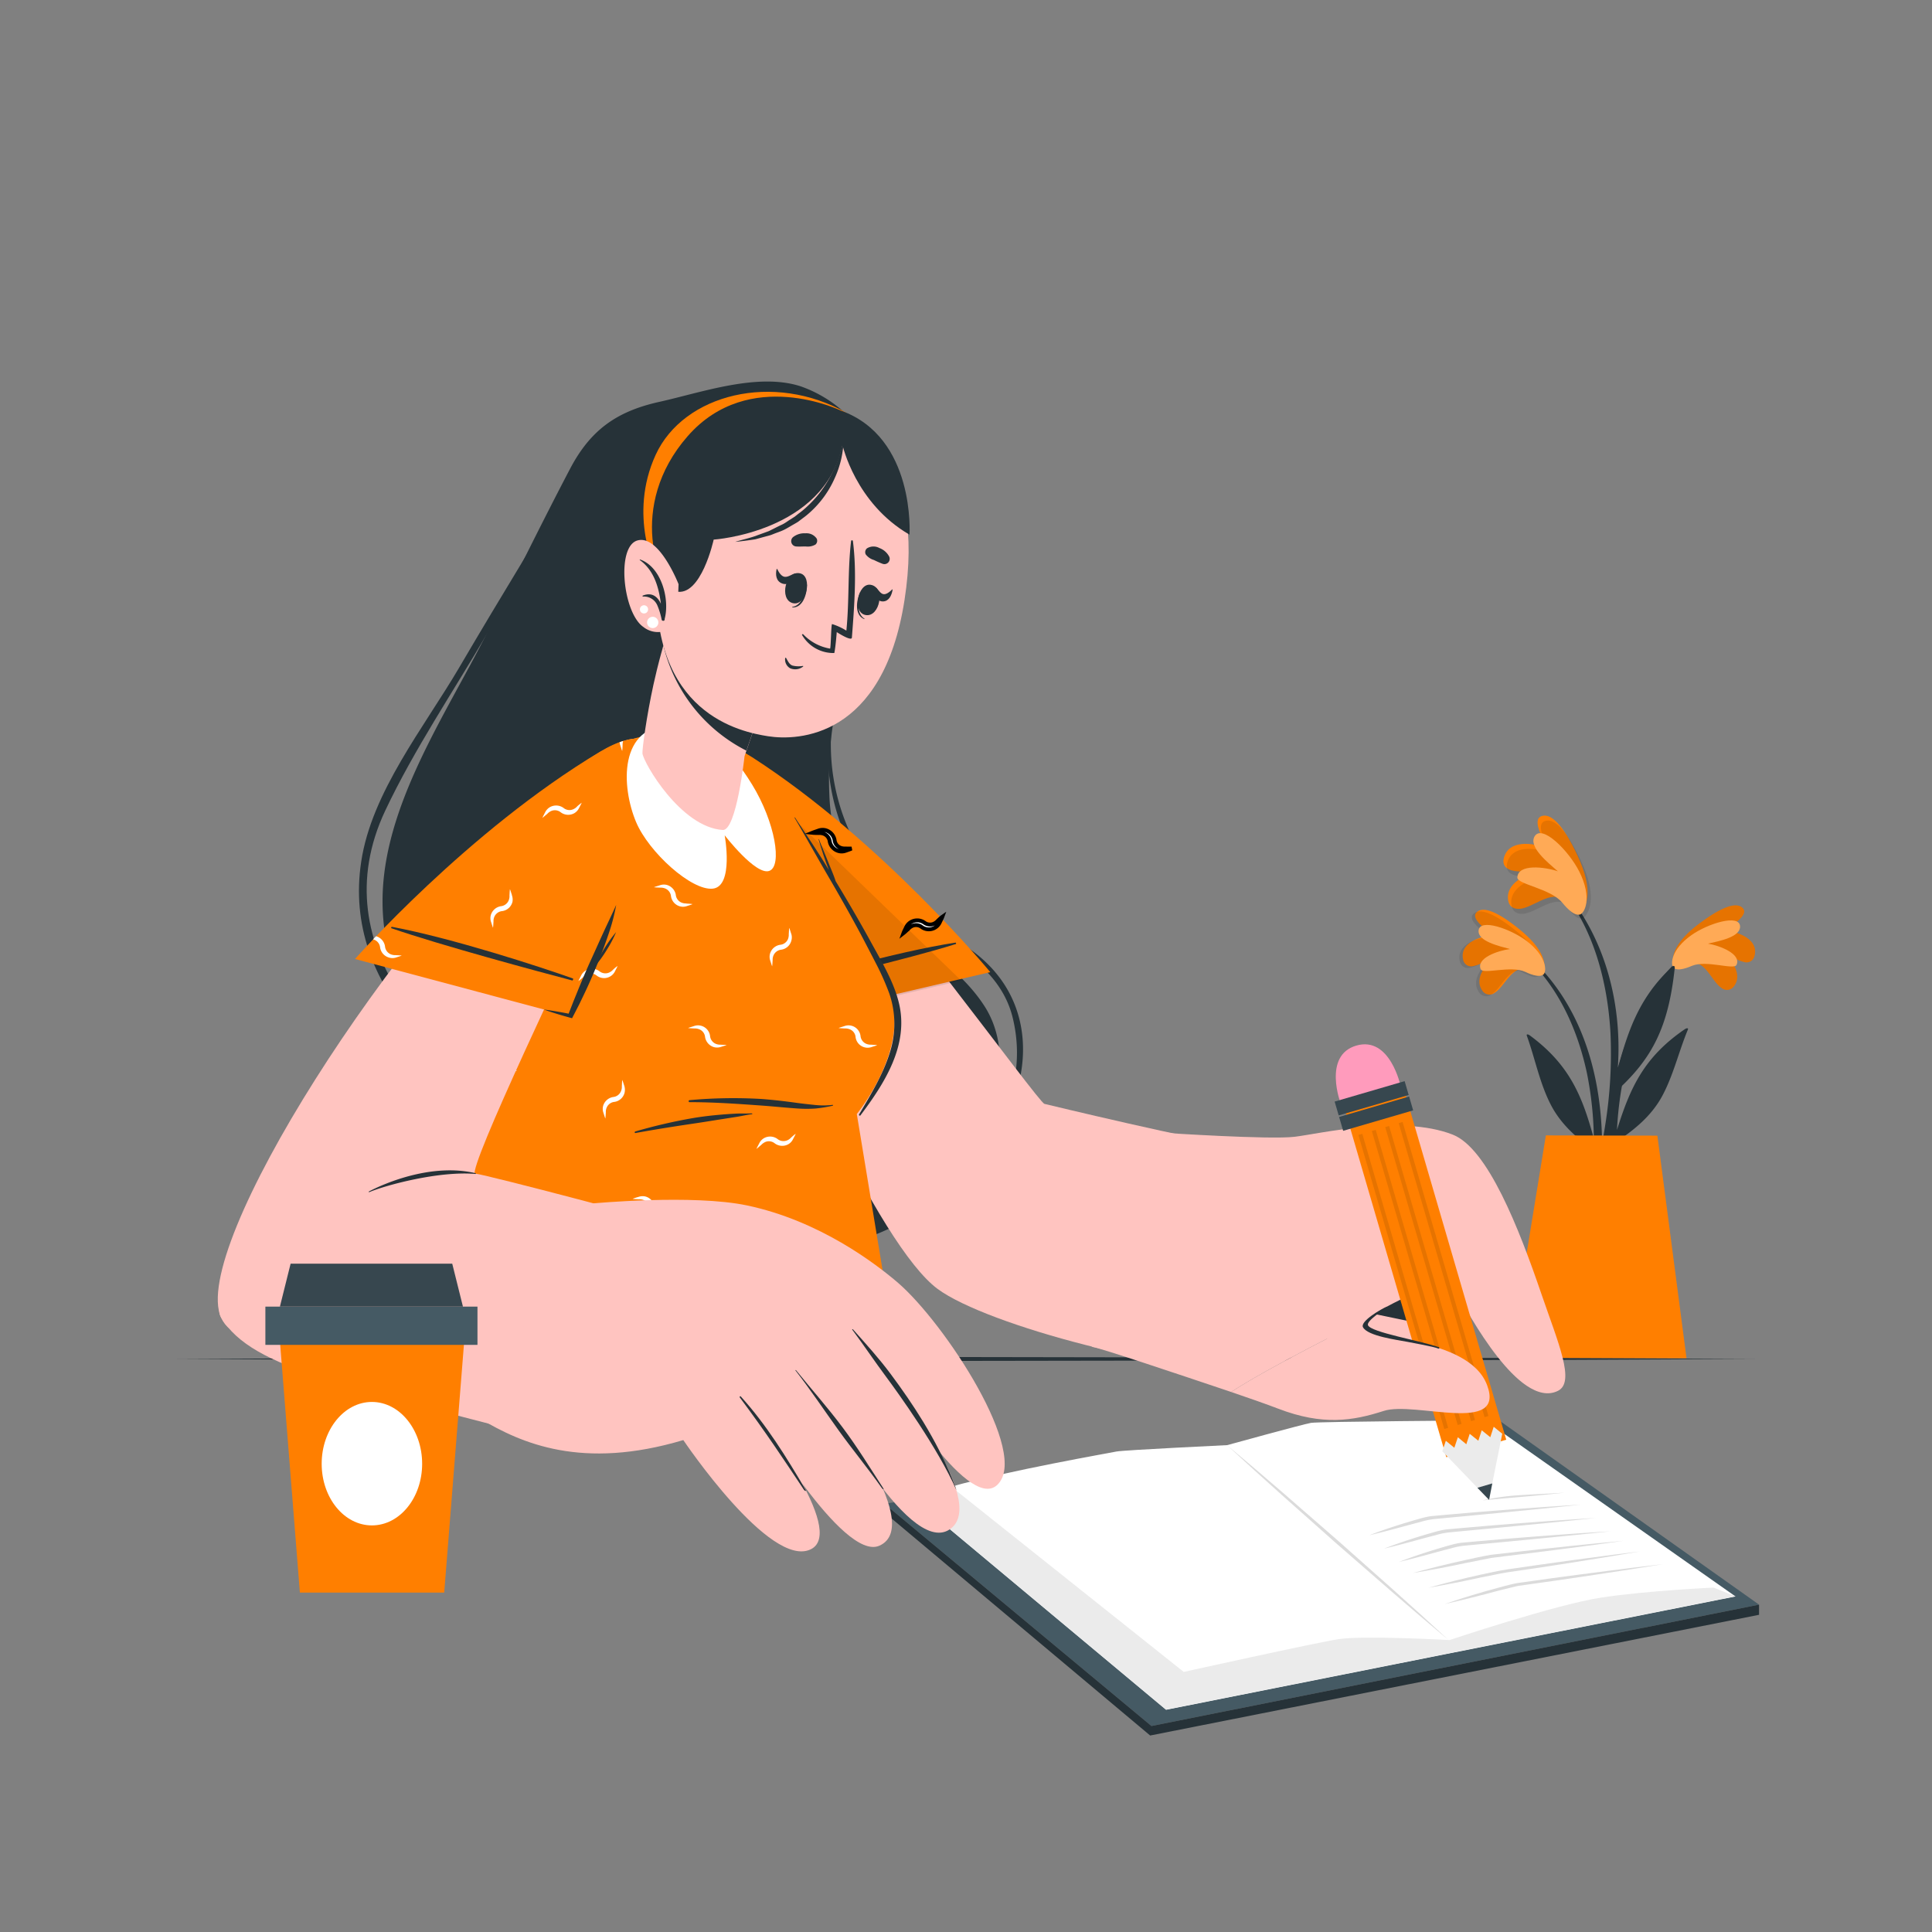 <svg width="500" height="500" xmlns="http://www.w3.org/2000/svg">

 <rect width="100%" height="100%" fill="#808080" stroke="none"/>

 <g>
  <title>Layer 1</title>
  <g id="freepik--Book--inject-56">
   <polygon id="svg_1" fill="#455a64" points="228.85 389.14 388.26 367.81 455.24 415.28 297.99 446.69 228.85 389.14"/>
   <polygon id="svg_2" fill="#263238" points="228.85 389.14 297.99 446.69 455.24 415.28 455.24 417.91 297.66 449.15 228.85 391.4 228.85 389.14"/>
   <path id="svg_3" fill="#fff" d="m238.5,389.64l63.29,52.85l147.36,-29.33l-64.8,-45.56s-43,0.28 -45.08,0.64s-21.69,5.76 -21.69,5.76s-26.77,1.28 -28.62,1.65c-1.26,0.26 -28.24,5 -42.76,9.09l-7.7,4.9z"/>
   <polygon id="svg_4" fill="#dbdbdb" points="317.58 374.03 324.87 380.18 332.1 386.39 346.49 398.92 360.75 411.59 367.83 417.97 374.86 424.42 367.57 418.27 360.34 412.06 345.95 399.53 331.69 386.86 324.61 380.48 317.58 374.03"/>
   <path id="svg_5" fill="#dbdbdb" d="m373.86,415.13q6.81,-2.33 13.76,-4.19c1.16,-0.31 2.31,-0.64 3.48,-0.91c0.59,-0.14 1.17,-0.27 1.8,-0.37l1.78,-0.24l7.12,-1c4.74,-0.66 9.5,-1.24 14.25,-1.87s9.5,-1.18 14.26,-1.74c-4.73,0.77 -9.46,1.53 -14.2,2.24s-9.47,1.45 -14.21,2.11l-7.11,1l-1.78,0.25c-0.55,0.1 -1.14,0.25 -1.71,0.39l-3.48,0.86c-4.63,1.25 -9.27,2.43 -13.96,3.47z"/>
   <path id="svg_6" fill="#dbdbdb" d="m369.67,410.91q6.7,-1.89 13.5,-3.38c2.27,-0.5 4.51,-1 6.85,-1.36l6.88,-1c4.59,-0.67 9.18,-1.27 13.78,-1.9s9.19,-1.21 13.79,-1.77c-4.57,0.78 -9.14,1.55 -13.72,2.27s-9.16,1.47 -13.75,2.14l-6.88,1c-1.14,0.16 -2.24,0.41 -3.38,0.64l-3.41,0.68q-6.79,1.5 -13.66,2.68z"/>
   <path id="svg_7" fill="#dbdbdb" d="m365.59,407.1c4.44,-1.21 8.91,-2.33 13.41,-3.31c2.25,-0.49 4.48,-1 6.78,-1.4l6.87,-0.79c4.57,-0.53 9.16,-1 13.73,-1.49s9.17,-0.92 13.75,-1.35c-4.56,0.65 -9.12,1.28 -13.68,1.86s-9.13,1.19 -13.7,1.73c-2.28,0.29 -4.58,0.54 -6.84,0.85l-6.75,1.34q-6.75,1.46 -13.57,2.56z"/>
   <path id="svg_8" fill="#dbdbdb" d="m362.05,404.23c4.33,-1.68 8.74,-3.08 13.21,-4.34c0.56,-0.16 1.12,-0.3 1.7,-0.42a13.6,13.6 0 0 1 1.76,-0.26l3.46,-0.31l6.92,-0.6c9.22,-0.74 18.45,-1.45 27.69,-2c-9.2,1 -18.42,1.88 -27.63,2.77l-6.91,0.64l-3.45,0.33a19.52,19.52 0 0 0 -3.33,0.69c-4.47,1.14 -8.9,2.46 -13.42,3.5z"/>
   <path id="svg_9" fill="#dbdbdb" d="m358.21,400.78c4.33,-1.68 8.74,-3.08 13.2,-4.34c0.57,-0.16 1.13,-0.3 1.7,-0.42a13.74,13.74 0 0 1 1.77,-0.26l3.46,-0.31l6.92,-0.6c9.22,-0.74 18.45,-1.45 27.69,-2c-9.2,1 -18.42,1.88 -27.63,2.76l-6.91,0.65l-3.45,0.33a19.52,19.52 0 0 0 -3.33,0.69c-4.46,1.14 -8.9,2.45 -13.42,3.5z"/>
   <path id="svg_10" fill="#dbdbdb" d="m354.37,397.32c4.32,-1.67 8.73,-3.07 13.2,-4.33c0.56,-0.16 1.13,-0.3 1.7,-0.42a12.19,12.19 0 0 1 1.77,-0.26l3.46,-0.31l6.91,-0.6c9.23,-0.74 18.46,-1.45 27.7,-2c-9.21,1 -18.42,1.88 -27.63,2.76l-6.91,0.65l-3.45,0.33a18.6,18.6 0 0 0 -3.33,0.69c-4.47,1.17 -8.9,2.45 -13.42,3.49z"/>
   <path id="svg_11" fill="#dbdbdb" d="m391.82,387.06c4.94,-0.37 8.2,-0.44 13.14,-0.76c-9.2,1 -12,1.11 -21.25,2a58.14,58.14 0 0 1 8.11,-1.24z"/>
   <path id="svg_12" fill="#ebebeb" d="m246.2,384.77l60.15,47.92s33.75,-7.48 40.07,-8.48s28.73,0.23 28.73,0.23s27.56,-9.22 39.32,-11s29,-2.57 29,-2.57l5.63,2.25l-70.9,14.11l-76.46,15.22l-63.24,-52.81l7.7,-4.87z"/>
  </g>
  <g id="freepik--Plant--inject-56">
   <path id="svg_13" fill="#263238" d="m397.039,248.853c16.95,16.59 19.8,42.27 16.22,64.75c-0.09,0.51 -0.88,0.37 -0.88,-0.11c0,-5.12 0.16,-10.19 0.14,-15.25l-0.26,-0.68c-4.42,-3.21 -8.49,-6.85 -11,-11.83c-2.83,-5.56 -4,-11.84 -6.11,-17.66c-0.2,-0.56 0.39,-0.39 0.78,-0.1c10.31,7.6 13.6,15.78 16.56,26.72a91.22,91.22 0 0 0 -1.8,-17c-2.23,-10.38 -6.63,-20.66 -14.09,-28.36c-0.29,-0.33 0.11,-0.76 0.44,-0.48z"/>
   <path id="svg_14" fill="#ff7f00" d="m393.859,250.783c-2.92,0.1 -4.75,4.76 -7,6.12a2.19,2.19 0 0 1 -3.22,-0.5c-2.25,-3.15 0.84,-7 3.74,-9.19c-2.07,0.85 -3.8,2.35 -6,2.78a2.1,2.1 0 0 1 -2.72,-1.64c-1,-4.28 4.38,-6.19 8.07,-6.28c-1.79,-1.24 -6.91,-4.62 -4.19,-6.28s8.77,3.16 10.73,4.75c2.89,2.34 6.32,5.84 6.45,9.5c0.11,4.27 -3.62,1.64 -5.86,0.74z"/>
   <path id="svg_15" opacity="0.1" d="m393.005,251.21c-2.92,0.1 -4.75,4.76 -7,6.12a2.19,2.19 0 0 1 -3.22,-0.5c-2.25,-3.15 0.84,-7 3.74,-9.19c-2.07,0.85 -3.8,2.35 -6,2.78a2.1,2.1 0 0 1 -2.72,-1.64c-1,-4.28 4.38,-6.19 8.07,-6.28c-1.79,-1.24 -6.91,-4.62 -4.19,-6.28s8.77,3.16 10.73,4.75c2.89,2.34 6.32,5.84 6.45,9.5c0.11,4.27 -3.62,1.64 -5.86,0.74z"/>
   <path id="svg_16" fill="#ffaa56" d="m394.709,251.503c-3.73,-1.69 -10.89,0.75 -11.5,-0.67c-1.23,-2.87 4.49,-4.84 7.58,-5.22c-2.85,-0.77 -8.3,-2 -8.13,-4.74c0.2,-3.35 8.36,-0.47 12.49,2.69c5.2,4 5.17,7.84 4.31,8.61c-1.19,1.06 -4.14,-0.39 -4.75,-0.67z"/>
   <path id="svg_17" fill="#263238" d="m435.639,247.213c-17.56,15.93 -21.38,41.48 -18.67,64.09c0.07,0.51 0.87,0.4 0.88,-0.08c0.2,-5.11 0.24,-10.19 0.45,-15.24l0.28,-0.67c4.55,-3.05 8.75,-6.53 11.46,-11.41c3,-5.45 4.39,-11.68 6.77,-17.41c0.23,-0.55 -0.37,-0.41 -0.77,-0.14c-10.59,7.22 -14.19,15.22 -17.56,26.07a90.23,90.23 0 0 1 2.44,-16.94c2.62,-10.29 7.41,-20.4 15.16,-27.81c0.28,-0.28 -0.13,-0.75 -0.44,-0.46z"/>
   <path id="svg_18" fill="#ff7f00" d="m438.709,249.263c2.91,0.21 4.56,4.94 6.78,6.38a2.19,2.19 0 0 0 3.24,-0.38c2.37,-3.06 -0.57,-7.05 -3.39,-9.33c2,0.94 3.71,2.5 5.93,3a2.11,2.11 0 0 0 2.79,-1.53c1.15,-4.24 -4.15,-6.35 -7.83,-6.58c1.83,-1.17 7.08,-4.36 4.42,-6.12s-8.88,2.83 -10.9,4.34c-3,2.23 -6.54,5.59 -6.81,9.24c-0.29,4.29 3.54,1.79 5.77,0.98z"/>
   <path id="svg_19" opacity="0.1" d="m438.709,249.263c2.91,0.21 4.56,4.94 6.78,6.38a2.19,2.19 0 0 0 3.24,-0.38c2.37,-3.06 -0.57,-7.05 -3.39,-9.33c2,0.94 3.71,2.5 5.93,3a2.11,2.11 0 0 0 2.79,-1.53c1.15,-4.24 -4.15,-6.35 -7.83,-6.58c1.83,-1.17 7.08,-4.36 4.42,-6.12s-8.88,2.83 -10.9,4.34c-3,2.23 -6.54,5.59 -6.81,9.24c-0.29,4.29 3.54,1.79 5.77,0.98z"/>
   <path id="svg_20" fill="#ffaa56" d="m437.879,249.953c3.79,-1.56 10.86,1.15 11.52,-0.23c1.34,-2.83 -4.3,-5 -7.37,-5.51c2.87,-0.66 8.36,-1.68 8.3,-4.43c-0.08,-3.36 -8.34,-0.79 -12.58,2.22c-5.35,3.79 -5.47,7.63 -4.64,8.44c1.14,1.13 4.15,-0.24 4.77,-0.49z"/>
   <path id="svg_21" fill="#263238" d="m417.709,289.303a173.25,173.25 0 0 1 -5.46,25.2a0.63,0.63 0 0 1 -1.23,-0.25c1.16,-7.77 3.26,-15.39 4.42,-23.15a116.86,116.86 0 0 0 1.35,-23.78c-0.74,-13.08 -4.3,-27 -12.84,-37.24c-0.18,-0.24 0.21,-0.59 0.41,-0.36c17.06,19.93 14.35,44.37 14.35,46.56c2.42,-8.25 4.91,-17.71 14.07,-26.11c0.39,-0.36 0.7,-0.19 0.63,0.42c-1.63,15.31 -5.89,23.3 -14.76,31.48q-0.39,3.65 -0.94,7.23z"/>
   <path id="svg_22" fill="#ff7f00" d="m403.769,232.373c-3.08,-1.36 -7.32,2.55 -10.36,2.82c-1.61,0.15 -2.8,-0.49 -3.09,-2.15c-0.75,-4.39 4.41,-6.86 8.51,-7.65c-2.58,-0.16 -5.13,0.53 -7.66,-0.15c-1.54,-0.43 -2.38,-1.48 -2,-3.07c1.13,-4.94 7.67,-4.21 11.54,-2.45c-1.23,-2.19 -4.85,-8.28 -1.19,-8.63s7.51,7.7 8.75,10.34c1.81,3.87 3.62,9.23 1.91,13.09c-1.98,4.52 -4.53,-0.09 -6.41,-2.15z"/>
   <path id="svg_23" opacity="0.1" d="m404.624,233.655c-3.08,-1.36 -7.32,2.55 -10.36,2.82c-1.61,0.15 -2.8,-0.49 -3.09,-2.15c-0.75,-4.39 4.41,-6.86 8.51,-7.65c-2.58,-0.16 -5.13,0.53 -7.66,-0.15c-1.54,-0.43 -2.38,-1.48 -2,-3.07c1.13,-4.94 7.67,-4.21 11.54,-2.45c-1.23,-2.19 -4.85,-8.28 -1.19,-8.63s7.51,7.7 8.75,10.34c1.81,3.87 3.62,9.23 1.91,13.09c-1.98,4.52 -4.53,-0.09 -6.41,-2.15z"/>
   <path id="svg_24" fill="#ffaa56" d="m404.279,233.573c-3,-3.63 -11.67,-4.71 -11.59,-6.48c0.16,-3.6 7.09,-2.76 10.49,-1.6c-2.56,-2.23 -7.6,-6.25 -6.05,-9c1.9,-3.37 8.91,3.73 11.6,9.09c3.39,6.76 1.42,10.73 0.14,11.1c-1.76,0.45 -4.09,-2.54 -4.59,-3.11z"/>
   <path id="svg_25" fill="#ff7f00" d="m428.929,293.903l7.54,57.61l-45.89,0c0.95,-5.1 9.49,-57.67 9.49,-57.67l28.86,0.06z"/>
   <path id="svg_93" d="m342.581,238.466" opacity="NaN"/>
  </g>
  <g id="freepik--Desk--inject-56">
   <polygon id="svg_26" fill="#263238" points="45.75 351.7 96.82 351.46 147.88 351.37 250 351.2 352.12 351.37 403.19 351.46 454.25 351.7 403.19 351.95 352.12 352.04 250 352.2 147.88 352.04 96.82 351.95 45.75 351.7"/>
  </g>
  <g id="freepik--Character--inject-56">
   <path id="svg_27" fill="#263238" d="m126,163.89c-10.65,21.17 -27,44.77 -27,69.34c0,19.25 10.23,36.77 22.74,50.77c27.56,30.63 74.8,54.2 114.2,30.88c15.72,-9.32 30.11,-37 18.82,-54.53c-5.81,-9 -15,-14.59 -23.13,-21.25c-10.74,-8.75 -16.48,-19.55 -17,-33.46c-1.1,-27.1 8.38,-42.33 17,-67.24c1.58,-4.63 2.51,-9.47 -0.2,-15.19a33.3,33.3 0 0 0 -10.68,-14.27a33.22,33.22 0 0 0 -13.48,-8.94c-11.11,-3.65 -25.69,1.57 -36.63,4s-17.79,7.19 -23.11,17.33c-7.38,14.05 -14.35,28.36 -21.53,42.56z"/>
   <path id="svg_28" fill="#263238" d="m118.77,172.88c11,-18.77 22.4,-37.3 33.67,-55.91c0.07,-0.12 0.26,0 0.19,0.09c-8.83,15.58 -17.43,31.27 -26.46,46.75c-8.85,15.16 -19,30.15 -26.48,46c-16.82,35.67 13.6,66.91 45,78.87c1.43,0.54 0.4,2.76 -1,2.16c-27.21,-11.37 -55.2,-35 -50.21,-67.84c2.68,-17.95 16.28,-34.78 25.29,-50.12z"/>
   <path id="svg_29" fill="#263238" d="m230.73,135.71a0.33,0.33 0 0 1 0.59,0.28c-8,20.19 -19.17,43 -15.63,65.26a54.94,54.94 0 0 0 14.43,29.22c6.06,6.36 13.82,10.16 20.9,15.17c27.7,19.59 9.6,60.73 -19.65,66.83c-0.61,0.13 -0.86,-0.93 -0.24,-1.08c21.08,-5.41 36.3,-25.62 31,-47.82c-4.21,-17.81 -25.62,-22.37 -36.28,-35.74c-22.03,-27.72 -8.62,-63.66 4.88,-92.12z"/>
   <path id="svg_30" fill=" rgb(255, 196, 192)" d="m184.54,215.38c15.91,48 43.07,107.07 58.11,118.19c12.89,9.53 61.35,22.12 82.35,20.81c6.17,-0.38 2.29,-57 -4.28,-57.81c-10.52,-1.27 -49.64,-10.7 -50.42,-10.89c-1.67,-0.42 -44.92,-60.59 -63.18,-77.42c-21.34,-19.68 -29.7,-14.34 -22.58,7.12z"/>
   <path id="svg_31" fill=" rgb(255, 196, 192)" d="m323.77,311.72s34.91,19.28 36.29,20.81s-0.74,3.58 -2.34,5.23a20.08,20.08 0 0 1 -3.67,1.95c-5.93,2.82 -16.28,8 -11.44,14.77c6.36,8.86 29.64,-2.82 33,-5.22a12.75,12.75 0 0 0 3.08,-4.49c2.81,-5.95 5,-16.1 0.48,-22.66c-6.2,-9 -16.49,-15.11 -25,-21.06l-30.4,10.67z"/>
   <path id="svg_32" fill="#263238" d="m323.77,311.72s34.91,19.28 36.29,20.81s-0.74,3.58 -2.34,5.23a20.08,20.08 0 0 1 -3.67,1.95c8.76,1.84 18.44,3.82 24.63,5.06c2.81,-5.95 5,-16.1 0.48,-22.66c-6.2,-9 -16.49,-15.11 -25,-21.06l-30.39,10.67z"/>
   <path id="svg_33" fill=" rgb(255, 196, 192)" d="m282.87,348.62c2.31,0.39 21.38,6.79 35.75,11.62c9.81,-6.4 30.84,-16.86 36.4,-19.66c5.65,-4.16 20.11,-9.85 20.41,-9.23c0.58,1.15 2.61,5.24 5.47,10c3.79,6.28 9,13.76 14.16,17.25c2.82,1.89 5.59,2.61 8.13,1.35c4.57,-2.25 0.05,-12.45 -4.25,-25c-5.84,-17.1 -13.94,-37.8 -23,-41.32c-13.4,-5.22 -34.47,-0.2 -40.91,0.57s-33.41,-1 -33.41,-1c-26.07,23.38 -21.82,54.88 -18.75,55.42z"/>
   <path id="svg_34" fill="#ff9bbc" d="m347,285.68s-4.78,-12.51 4,-15.08s11.5,10.55 11.5,10.55l-15.5,4.53z"/>
   <rect transform="rotate(-16.28 368.859 329.651)" id="svg_35" fill="#ff7f00" height="94.19" width="16.16" y="282.556" x="360.779"/>
   <rect id="svg_36" transform="rotate(-16.28 -78.41 115.14)" opacity="0.1" height="79.27" width="1.05" y="407.1" x="284.25"/>
   <rect id="svg_37" transform="rotate(-16.28 -77.98 116.06)" opacity="0.1" height="79.27" width="1.05" y="407" x="288.15"/>
   <rect id="svg_38" transform="rotate(-16.28 -77.56 117)" opacity="0.1" height="79.27" width="1.05" y="406.93" x="292.04"/>
   <rect id="svg_39" transform="rotate(-16.28 -77.13 117.92)" opacity="0.1" height="79.27" width="1.05" y="406.83" x="295.95"/>
   <rect id="svg_40" transform="rotate(-16.28 -65.45 110.93)" fill="#37474f" height="3.74" width="18.87" y="393.28" x="280.11"/>
   <rect id="svg_41" transform="rotate(-16.28 -66.52 111.42)" fill="#37474f" height="3.74" width="18.87" y="397.74" x="280.2"/>
   <path id="svg_42" fill="#ebebeb" d="m388.78,371.05l-2.58,12.86l-0.83,4.25l-3,-3.12l-9.1,-9.46l0.91,-2.71s2.15,1.78 2.2,1.81l0.91,-2.72l2.19,1.81l0.88,-2.7s2.18,1.77 2.23,1.79l0.88,-2.7s2.18,1.77 2.22,1.79l0.88,-2.7l2.21,1.8z"/>
   <polygon id="svg_43" fill="#37474f" points="386.2 383.91 385.37 388.16 382.35 385.04 386.2 383.91"/>
   <path id="svg_44" fill=" rgb(255, 196, 192)" d="m318.62,360.24c4.9,1.67 9.25,3.2 12.17,4.32c11.52,4.43 19.35,3.16 27.34,0.58s31.55,6.26 26.73,-6.66s-32.31,-11.66 -32.05,-15.33c0.05,-0.7 0.88,-1.6 2.21,-2.57c-5.56,2.8 -26.59,13.26 -36.4,19.66z"/>
   <path id="svg_45" fill="#263238" d="m358.82,338.21c0.3,-0.11 0.35,0.1 0,0.3c-1,0.61 -5.29,3.41 -4.78,4.48c0.9,1.85 13.26,3.89 18.3,5.65c0.27,0.09 0.17,0.48 -0.09,0.37c-1.32,-0.55 -6.74,-1.47 -8,-1.74c-2.54,-0.5 -10.4,-1.49 -11.53,-3.82c-0.72,-1.56 4.91,-4.78 6.1,-5.24z"/>
   <path id="svg_46" fill="#ff7f00" d="m256.28,251.582l-56.14,13.1s-16.14,-39.43 -20.14,-61.57c-2.21,-12.42 5.11,-13.3 14.68,-7.13c33.53,21.6 61.6,55.6 61.6,55.6z"/>
   <path transform="rotate(-1.663 212.965 227.91)" stroke="null" id="svg_47" fill="#fff" d="m242.38,239.17a3,3 0 0 1 -1.14,0.76a2.44,2.44 0 0 1 -2.36,-0.41a3.21,3.21 0 0 0 -3.58,-0.16a3.11,3.11 0 0 0 -1.17,1.29c-0.24,0.49 -0.51,0.94 -0.71,1.44c0.44,-0.32 0.8,-0.69 1.21,-1a3.22,3.22 0 0 1 1.13,-0.81a2.43,2.43 0 0 1 2.35,0.32a3.14,3.14 0 0 0 4.77,-1c0.22,-0.47 0.51,-0.93 0.71,-1.43c-0.44,0.29 -0.82,0.65 -1.21,1zm-51.08,-32.4a3.16,3.16 0 0 1 -1.14,0.76a2.47,2.47 0 0 1 -2.36,-0.41a3.19,3.19 0 0 0 -3.58,-0.18a3.12,3.12 0 0 0 -1.17,1.32c-0.24,0.47 -0.51,0.93 -0.71,1.43c0.44,-0.33 0.8,-0.71 1.21,-1.06a3,3 0 0 1 1.13,-0.79a2.41,2.41 0 0 1 2.33,0.32a3.25,3.25 0 0 0 3.57,0.27a3.09,3.09 0 0 0 1.21,-1.28c0.23,-0.47 0.5,-0.92 0.71,-1.42a14.91,14.91 0 0 0 -1.2,1.04zm13.46,34.85c-0.17,-0.5 -0.3,-1 -0.51,-1.51c-0.07,0.54 -0.07,1.06 -0.12,1.59a3.16,3.16 0 0 1 -0.22,1.36a2.44,2.44 0 0 1 -1.91,1.44a3.22,3.22 0 0 0 -2.72,2.32a3,3 0 0 0 0.05,1.76c0.17,0.5 0.3,1 0.5,1.51c0.08,-0.53 0.08,-1.05 0.13,-1.59a2.79,2.79 0 0 1 0.27,-1.35a2.48,2.48 0 0 1 1.94,-1.37a3.15,3.15 0 0 0 2.65,-2.42a3,3 0 0 0 -0.06,-1.74zm14.24,-21.86a3,3 0 0 1 -1.34,-0.27a2.43,2.43 0 0 1 -1.37,-2a3.23,3.23 0 0 0 -2.42,-2.65a3.15,3.15 0 0 0 -1.74,0.11c-0.5,0.17 -1,0.3 -1.53,0.5c0.55,0.08 1.07,0.08 1.61,0.11a3.34,3.34 0 0 1 1.36,0.24a2.47,2.47 0 0 1 1.44,1.88a3.19,3.19 0 0 0 2.32,2.72a3,3 0 0 0 1.75,-0.05c0.51,-0.17 1,-0.3 1.52,-0.52c-0.53,-0.04 -1.05,-0.02 -1.6,-0.07z"/>
   <path id="svg_48" fill="#263238" d="m200,255.8c8.47,-2.72 31.66,-9.46 47.31,-11.86c0.09,0 0.19,0.33 0.1,0.36c-12.71,4 -38.59,10 -47.26,12c-0.15,0.06 -0.26,-0.44 -0.15,-0.5z"/>
   <path id="svg_49" opacity="0.1" d="m248.77,253.77l-48.63,11.33s-16.14,-39.43 -20.14,-61.57c-1.42,-7.94 1.07,-11.17 5.56,-10.84l63.21,61.08z"/>
   <path id="svg_50" fill="#ff7f00" d="m232.13,351.25l-143.78,0s15.94,-98.59 62.26,-151.33c12.5,-14.23 32.29,-11.74 43,-2.11a99.21,99.21 0 0 1 10.43,11.85c9.74,12.51 25.65,42.56 27.14,50.69c2.45,13.43 -9.44,27.95 -9.44,27.95l10.39,62.95z"/>
   <path id="svg_51" fill="#263238" d="m232.65,259.62c-1.33,-5.54 -4.41,-10.6 -7.12,-15.56c-2.86,-5.23 -5.86,-10.37 -8.94,-15.48l-0.33,-0.54c-0.51,-1.63 -1.25,-3.23 -1.87,-4.81c-0.79,-2 -1.65,-4 -2.43,-6a0.06,0.06 0 0 0 -0.12,0c0.65,2.11 1.29,4.23 2.06,6.3c0.2,0.53 0.39,1.07 0.59,1.62c-1,-1.7 -2.08,-3.4 -3.16,-5.08c-1.83,-2.86 -3.76,-5.65 -5.59,-8.51a0.07,0.07 0 0 0 -0.11,0.07c2.94,5 5.76,10.1 8.69,15.12s5.79,10.07 8.53,15.19q2,3.81 4,7.69a67.53,67.53 0 0 1 3.3,7.49a24.23,24.23 0 0 1 0.1,15.4c-1.77,5.66 -4.92,10.81 -7.92,15.89c-0.12,0.2 0.2,0.45 0.35,0.25c6.24,-8.29 12.58,-18.17 9.97,-29.04z"/>
   <path id="svg_52" fill="#fff" d="m183.17,340.52a2.64,2.64 0 0 1 -1.13,0.74a2.44,2.44 0 0 1 -2.36,-0.4a3.13,3.13 0 0 0 -4.74,1.14c-0.23,0.48 -0.5,0.93 -0.71,1.44c0.43,-0.33 0.81,-0.71 1.22,-1.06a2.92,2.92 0 0 1 1.12,-0.79a2.4,2.4 0 0 1 2.34,0.3a3.21,3.21 0 0 0 3.57,0.29a3.06,3.06 0 0 0 1.2,-1.28c0.24,-0.48 0.51,-0.94 0.71,-1.43c-0.39,0.32 -0.81,0.7 -1.22,1.05zm21.54,-46.1a2.66,2.66 0 0 1 -1.14,0.76a2.48,2.48 0 0 1 -2.35,-0.41a3.22,3.22 0 0 0 -3.59,-0.16a3.16,3.16 0 0 0 -1.15,1.3c-0.24,0.49 -0.51,0.93 -0.71,1.43c0.42,-0.31 0.8,-0.69 1.2,-1a3.45,3.45 0 0 1 1.13,-0.81a2.4,2.4 0 0 1 2.34,0.32a3.23,3.23 0 0 0 3.57,0.28a3,3 0 0 0 1.2,-1.27c0.24,-0.48 0.51,-0.94 0.72,-1.44c-0.45,0.29 -0.81,0.65 -1.22,1zm-67.5,16.25a2.85,2.85 0 0 1 -1.14,0.76a2.42,2.42 0 0 1 -2.35,-0.41a3.17,3.17 0 0 0 -4.76,1.14c-0.23,0.49 -0.5,0.93 -0.71,1.43a15.2,15.2 0 0 0 1.22,-1a3.64,3.64 0 0 1 1.12,-0.81a2.47,2.47 0 0 1 2.36,0.32a3.13,3.13 0 0 0 4.77,-1c0.22,-0.48 0.5,-0.94 0.71,-1.44c-0.43,0.34 -0.82,0.66 -1.22,1.01zm21.41,-59.67a3,3 0 0 1 -1.14,0.76a2.43,2.43 0 0 1 -2.35,-0.41a3.22,3.22 0 0 0 -3.59,-0.16a3.18,3.18 0 0 0 -1.17,1.29c-0.23,0.49 -0.5,0.94 -0.71,1.44a15.2,15.2 0 0 0 1.22,-1a3.38,3.38 0 0 1 1.12,-0.81a2.44,2.44 0 0 1 2.36,0.32a3.14,3.14 0 0 0 4.77,-1c0.22,-0.47 0.5,-0.93 0.71,-1.43c-0.44,0.27 -0.84,0.63 -1.22,1zm-9.32,-42.23a3,3 0 0 1 -1.14,0.75a2.39,2.39 0 0 1 -2.35,-0.41a3.21,3.21 0 0 0 -2.17,-0.6c-0.34,0.44 -0.67,0.89 -1,1.34l0,0a2.43,2.43 0 0 1 2.35,0.32a3.22,3.22 0 0 0 3.56,0.28a3.15,3.15 0 0 0 1.21,-1.28c0.23,-0.47 0.51,-0.93 0.72,-1.44a15.91,15.91 0 0 0 -1.18,1.02l0,0.02zm42,-2a3.16,3.16 0 0 1 -1.14,0.76a2.47,2.47 0 0 1 -2.36,-0.41a3.19,3.19 0 0 0 -3.58,-0.18a3.12,3.12 0 0 0 -1.17,1.32c-0.24,0.47 -0.51,0.93 -0.71,1.43c0.44,-0.33 0.8,-0.71 1.21,-1.06a3,3 0 0 1 1.13,-0.79a2.41,2.41 0 0 1 2.33,0.32a3.25,3.25 0 0 0 3.57,0.27a3.09,3.09 0 0 0 1.21,-1.28c0.23,-0.47 0.5,-0.92 0.71,-1.42a14.91,14.91 0 0 0 -1.2,1.04zm-43.19,130.76c-0.17,-0.51 -0.3,-1 -0.5,-1.52c-0.08,0.54 -0.08,1.06 -0.13,1.6a3,3 0 0 1 -0.22,1.36a2.47,2.47 0 0 1 -1.88,1.44a3.19,3.19 0 0 0 -2.72,2.32a3,3 0 0 0 0.05,1.75c0.17,0.51 0.3,1 0.51,1.52c0.08,-0.54 0.08,-1.06 0.12,-1.6a3,3 0 0 1 0.27,-1.34a2.49,2.49 0 0 1 2,-1.37a3.24,3.24 0 0 0 2.65,-2.42a3.15,3.15 0 0 0 -0.15,-1.74zm-15.65,-105.89c-0.18,-0.51 -0.3,-1 -0.52,-1.52c-0.08,0.54 -0.07,1.06 -0.12,1.6a2.79,2.79 0 0 1 -0.23,1.36a2.44,2.44 0 0 1 -1.88,1.43a3.25,3.25 0 0 0 -2.72,2.33a3,3 0 0 0 0.06,1.75c0.18,0.51 0.3,1 0.51,1.52c0.08,-0.54 0.08,-1.06 0.13,-1.6a2.75,2.75 0 0 1 0.26,-1.34a2.46,2.46 0 0 1 2,-1.38a3.19,3.19 0 0 0 2.65,-2.41a3.35,3.35 0 0 0 -0.14,-1.74zm72.3,10c-0.17,-0.5 -0.3,-1 -0.51,-1.51c-0.07,0.54 -0.07,1.06 -0.12,1.59a3.16,3.16 0 0 1 -0.22,1.36a2.44,2.44 0 0 1 -1.91,1.42a3.22,3.22 0 0 0 -2.72,2.32a3,3 0 0 0 0.05,1.76c0.17,0.5 0.3,1 0.5,1.51c0.08,-0.53 0.08,-1.05 0.13,-1.59a2.79,2.79 0 0 1 0.27,-1.35a2.48,2.48 0 0 1 1.94,-1.37a3.15,3.15 0 0 0 2.65,-2.42a3,3 0 0 0 -0.06,-1.74l0,0.02zm-93.14,49c-0.18,-0.51 -0.3,-1 -0.51,-1.52c-0.08,0.54 -0.08,1.06 -0.13,1.6a2.91,2.91 0 0 1 -0.22,1.36a2.46,2.46 0 0 1 -1.88,1.44a3.4,3.4 0 0 0 -2,1.07c-0.24,0.87 -0.47,1.74 -0.71,2.61l0,0a1.93,1.93 0 0 0 0.09,0.38c0.18,0.51 0.3,1 0.51,1.52c0.08,-0.54 0.08,-1.06 0.13,-1.6a2.62,2.62 0 0 1 0.26,-1.32a2.44,2.44 0 0 1 2,-1.39a3.18,3.18 0 0 0 2.65,-2.42a3.07,3.07 0 0 0 -0.19,-1.75l0,0.02zm119.31,53.36a3.17,3.17 0 0 0 -1.89,2.1a3.2,3.2 0 0 0 0.05,1.77c0.17,0.5 0.3,1 0.52,1.51c0.08,-0.53 0.08,-1.07 0.11,-1.59a3,3 0 0 1 0.27,-1.35a2.49,2.49 0 0 1 1.15,-1.14l-0.21,-1.3zm-69.37,-63c-0.17,-0.51 -0.3,-1 -0.52,-1.52c-0.08,0.54 -0.06,1.08 -0.11,1.6a2.92,2.92 0 0 1 -0.24,1.37a2.43,2.43 0 0 1 -1.88,1.44a3.23,3.23 0 0 0 -2.72,2.31a3,3 0 0 0 0.07,1.77c0.17,0.5 0.3,1 0.5,1.51c0.08,-0.53 0.08,-1.07 0.13,-1.59a2.74,2.74 0 0 1 0.27,-1.35a2.41,2.41 0 0 1 1.94,-1.37a3.17,3.17 0 0 0 2.65,-2.42a3.4,3.4 0 0 0 -0.09,-1.75zm-1.16,-88.46a1.58,1.58 0 0 0 0.09,0.31c0.17,0.51 0.3,1 0.5,1.52c0.08,-0.54 0.08,-1.06 0.11,-1.6a2.48,2.48 0 0 1 0.05,-0.56l-0.75,0.33zm26.07,77.82a2.94,2.94 0 0 1 -1.34,-0.27a2.45,2.45 0 0 1 -1.37,-2a3.14,3.14 0 0 0 -4.18,-2.54c-0.5,0.17 -1,0.3 -1.51,0.5c0.53,0.08 1.07,0.08 1.59,0.11a3.28,3.28 0 0 1 1.36,0.24a2.37,2.37 0 0 1 1.44,1.88a3.25,3.25 0 0 0 2.32,2.72a3.2,3.2 0 0 0 1.77,-0.05c0.51,-0.17 1,-0.3 1.52,-0.52c-0.54,-0.04 -1.07,-0.02 -1.6,-0.07zm38.95,0a2.92,2.92 0 0 1 -1.34,-0.27a2.46,2.46 0 0 1 -1.38,-2a3.13,3.13 0 0 0 -4.17,-2.54c-0.5,0.17 -1,0.3 -1.51,0.5c0.53,0.08 1.07,0.08 1.59,0.11a3.28,3.28 0 0 1 1.36,0.24a2.37,2.37 0 0 1 1.44,1.88a3.14,3.14 0 0 0 4.09,2.72c0.51,-0.17 1,-0.3 1.52,-0.52c-0.54,-0.09 -1.08,-0.07 -1.6,-0.12zm-111.31,62.43a2.94,2.94 0 0 1 -1.34,-0.27a2.42,2.42 0 0 1 -1.37,-2a3.14,3.14 0 0 0 -4.18,-2.54c-0.5,0.17 -1,0.3 -1.51,0.5c0.53,0.08 1.07,0.08 1.59,0.11a3.28,3.28 0 0 1 1.36,0.24a2.45,2.45 0 0 1 1.46,1.88a3.11,3.11 0 0 0 4.07,2.67c0.51,-0.17 1,-0.3 1.52,-0.52c-0.54,-0.04 -1.08,-0.04 -1.6,-0.07zm58,-18.22a3,3 0 0 1 -1.34,-0.27a2.45,2.45 0 0 1 -1.37,-2a3.23,3.23 0 0 0 -2.42,-2.66a3.33,3.33 0 0 0 -1.76,0.12a12.7,12.7 0 0 0 -1.51,0.5c0.54,0.08 1.07,0.08 1.59,0.11a3.07,3.07 0 0 1 1.38,0.24a2.46,2.46 0 0 1 1.44,1.88a3.21,3.21 0 0 0 2.32,2.72a3.14,3.14 0 0 0 1.75,-0.05c0.51,-0.17 1,-0.3 1.52,-0.52c-0.52,-0.04 -1.06,-0.04 -1.58,-0.07l-0.02,0zm-39.91,-37.68a2.75,2.75 0 0 1 -1.34,-0.27a2.43,2.43 0 0 1 -1.37,-1.94a3.21,3.21 0 0 0 -2.42,-2.66a3.06,3.06 0 0 0 -1.74,0.1c-0.5,0.17 -1,0.3 -1.52,0.5c0.54,0.1 1.06,0.08 1.6,0.13a2.79,2.79 0 0 1 1.36,0.24a2.46,2.46 0 0 1 1.44,1.86a3.23,3.23 0 0 0 2.32,2.74a3.13,3.13 0 0 0 1.75,-0.07c0.51,-0.17 1,-0.3 1.52,-0.5c-0.54,-0.08 -1.06,-0.08 -1.6,-0.13zm77,51a2.78,2.78 0 0 1 -1.33,-0.28a2.43,2.43 0 0 1 -1.39,-1.94a3.16,3.16 0 0 0 -2.42,-2.66a3.22,3.22 0 0 0 -1.73,0.1c-0.51,0.17 -1,0.3 -1.52,0.52c0.54,0.08 1.06,0.08 1.59,0.11a3,3 0 0 1 1.36,0.24a2.38,2.38 0 0 1 1.44,1.88a3.26,3.26 0 0 0 2.32,2.71a3,3 0 0 0 1.76,-0.06c0.5,-0.16 1,-0.3 1.51,-0.51c-0.5,0 -1.02,0 -1.56,-0.08l-0.03,-0.03zm-31.59,-94.08a3,3 0 0 1 -1.35,-0.27a2.44,2.44 0 0 1 -1.37,-2a3.23,3.23 0 0 0 -2.39,-2.54a3.16,3.16 0 0 0 -1.74,0.11c-0.5,0.17 -1,0.3 -1.53,0.5c0.55,0.08 1.08,0.08 1.61,0.11a3.31,3.31 0 0 1 1.36,0.24a2.45,2.45 0 0 1 1.44,1.88a3.19,3.19 0 0 0 2.32,2.72a3,3 0 0 0 1.76,-0.05c0.5,-0.17 1,-0.3 1.51,-0.52c-0.54,-0.12 -1.06,-0.1 -1.59,-0.15l-0.03,-0.03z"/>
   <path id="svg_53" fill="#263238" d="m178.44,284.72a124.74,124.74 0 0 1 18.54,-0.31c3.07,0.22 6.1,0.58 9.15,1c1.52,0.21 3,0.37 4.56,0.53a20.2,20.2 0 0 0 4.79,0a0.11,0.11 0 0 1 0,0.22a35.44,35.44 0 0 1 -4.48,0.73a34,34 0 0 1 -4.4,0c-3.12,-0.2 -6.22,-0.53 -9.33,-0.76c-6.28,-0.45 -12.56,-0.9 -18.85,-0.89c-0.25,0 -0.27,-0.5 0.02,-0.52z"/>
   <path id="svg_54" fill="#263238" d="m164.43,292.82a136,136 0 0 1 14.91,-3.46c2.52,-0.43 5,-0.7 7.59,-0.92c1.21,-0.1 2.43,-0.18 3.65,-0.24s2.69,0 4,-0.06c0.14,0 0.18,0.21 0,0.22c-1.26,0.13 -2.5,0.46 -3.75,0.65l-3.77,0.59c-2.52,0.39 -5,0.81 -7.55,1.18c-5,0.74 -10,1.53 -15.07,2.45c-0.21,0.05 -0.26,-0.34 -0.01,-0.41z"/>
   <path id="svg_55" fill=" rgb(255, 196, 192)" d="m144.24,202.72c-42.81,38 -95.24,120.28 -87.02,138.28c9.19,20 67.2,-34.13 65.65,-37.09c-1.31,-2.52 22.62,-52.82 40,-89.61s-8.05,-20.97 -18.63,-11.58z"/>
   <path id="svg_56" fill="#ff7f00" d="m91.88,248.19l55.69,14.88s17.44,-38.88 22.09,-60.89c2.61,-12.34 -4.68,-13.46 -14.44,-7.6c-34.22,20.5 -63.34,53.61 -63.34,53.61z"/>
   <path id="svg_57" fill="#fff" d="m102.36,247.19a2.92,2.92 0 0 1 -1.34,-0.27a2.46,2.46 0 0 1 -1.38,-2a3.23,3.23 0 0 0 -2.32,-2.63l-0.78,0.81a2,2 0 0 1 0.39,0.13a2.41,2.41 0 0 1 1.43,1.88a3.19,3.19 0 0 0 2.33,2.71a3,3 0 0 0 1.75,0c0.51,-0.18 1,-0.3 1.52,-0.52c-0.54,-0.08 -1.06,-0.07 -1.6,-0.11zm58,-55.12a2.77,2.77 0 0 0 0.16,0.78c0.17,0.51 0.3,1 0.5,1.52c0.08,-0.54 0.08,-1.06 0.11,-1.6a2.77,2.77 0 0 1 0.15,-1l-0.92,0.3zm-27.87,39.57c-0.18,-0.51 -0.3,-1 -0.52,-1.52c-0.08,0.54 -0.07,1.06 -0.12,1.6a2.79,2.79 0 0 1 -0.23,1.36a2.44,2.44 0 0 1 -1.88,1.43a3.25,3.25 0 0 0 -2.72,2.33a3,3 0 0 0 0.06,1.75c0.18,0.51 0.3,1 0.51,1.52c0.08,-0.54 0.08,-1.06 0.13,-1.6a2.75,2.75 0 0 1 0.26,-1.34a2.46,2.46 0 0 1 2,-1.38a3.19,3.19 0 0 0 2.65,-2.41a3.35,3.35 0 0 0 -0.17,-1.74l0.03,0zm16.84,-22.89a3,3 0 0 1 -1.14,0.75a2.39,2.39 0 0 1 -2.35,-0.41a3.26,3.26 0 0 0 -3.59,-0.16a3.19,3.19 0 0 0 -1.17,1.3c-0.24,0.49 -0.5,0.93 -0.71,1.44c0.44,-0.32 0.81,-0.7 1.22,-1a3.15,3.15 0 0 1 1.12,-0.81a2.43,2.43 0 0 1 2.35,0.32a3.22,3.22 0 0 0 3.56,0.28a3.15,3.15 0 0 0 1.21,-1.28c0.23,-0.47 0.51,-0.93 0.72,-1.44a15.91,15.91 0 0 0 -1.25,1.01l0.03,0zm2.24,42.42a3.18,3.18 0 0 0 -1.17,1.29c-0.23,0.49 -0.5,0.94 -0.71,1.44a15.2,15.2 0 0 0 1.22,-1a3.38,3.38 0 0 1 1.12,-0.81a2,2 0 0 1 0.35,-0.1q0.27,-0.6 0.51,-1.23a3.1,3.1 0 0 0 -1.35,0.41l0.03,0z"/>
   <path id="svg_58" fill="#263238" d="m148.27,253.23c-8.38,-3 -31.34,-10.47 -46.89,-13.38c-0.1,0 -0.21,0.33 -0.12,0.36c12.58,4.37 38.25,11.28 46.85,13.54c0.16,0.04 0.32,-0.46 0.16,-0.52z"/>
   <path id="svg_59" fill="#263238" d="m140.78,261.26c2.34,0.31 4.65,0.73 6.95,1.19l-0.75,0.36l1.42,-3.64l1.47,-3.62c1,-2.4 2,-4.79 3.09,-7.17s2.13,-4.74 3.22,-7.1s2.22,-4.7 3.29,-7.09a49.4,49.4 0 0 1 -2,7.6c-0.83,2.48 -1.75,4.93 -2.73,7.35s-2,4.81 -3.11,7.18l-1.69,3.53c-0.59,1.16 -1.89,3.67 -1.89,3.67s-5.05,-1.36 -7.27,-2.26z"/>
   <path id="svg_60" fill="#263238" d="m159.47,241.17a31.07,31.07 0 0 1 -2.39,4.58a32.55,32.55 0 0 1 -3,4.19a35.64,35.64 0 0 1 5.42,-8.77l-0.03,0z"/>
   <path id="svg_61" fill=" rgb(255, 196, 192)" d="m57.22,341c8.17,13.51 32.58,17.6 93.08,33.67c8.37,2.22 40,-52.64 31.14,-55.47c-11.1,-3.57 -55,-15 -58.29,-15.45c-27.96,-3.68 -71.48,28.05 -65.93,37.25z"/>
   <path id="svg_62" fill=" rgb(255, 196, 192)" d="m153.44,311.44s25.88,-2.42 39.87,0.52c18.74,3.94 33.29,15.04 39.11,20.04c12.14,10.49 34.26,44.25 25.65,52.31c-7.8,7.3 -28.66,-28.34 -28.66,-28.34s27.27,32.83 16.27,39.9s-32.87,-35.7 -32.87,-35.7s27.26,34.37 14.76,39.86c-9.44,4.15 -31.43,-33.46 -31.43,-33.46s23.23,29.7 13.7,34.38c-10.53,5.18 -33,-28.26 -33,-28.26c-26.23,7.83 -41.92,0.83 -52.49,-5.47c-2.56,-1.5 29.09,-55.78 29.09,-55.78z"/>
   <path id="svg_63" fill="#263238" d="m220.71,344c3.34,3.74 6.75,7.5 9.75,11.53s5.86,8.15 8.47,12.44c6.4,10.51 8.76,18.1 8.57,17.65c-4.67,-10.71 -15.18,-25.28 -18.18,-29.31s-5.78,-8.19 -8.77,-12.21c-0.08,-0.1 0.08,-0.1 0.16,-0.1z"/>
   <path id="svg_64" fill="#263238" d="m206,354.6c4.06,5 8.27,9.74 12.11,14.88s7,10.31 10.47,15.67c0.27,0.42 0,0.42 -0.33,0c-3.67,-5.22 -7.47,-9.77 -11.2,-14.95s-7.27,-10.51 -11.18,-15.53c-0.08,-0.06 0.04,-0.15 0.13,-0.07z"/>
   <path id="svg_65" fill="#263238" d="m191.7,361.39c6.6,7.27 11.84,15.74 16.79,24.17c0.25,0.42 -0.15,0.39 -0.43,0c-5.43,-8.14 -9.63,-14.56 -16.61,-23.91c-0.11,-0.18 0.11,-0.41 0.25,-0.26z"/>
   <path id="svg_66" fill="#263238" d="m95.48,308.35c4.3,-2.25 16.36,-7.36 27.59,-4.73a0.1,0.1 0 0 1 0,0.2c-9.37,-0.83 -23.15,2.87 -27.5,4.7c-0.13,0.05 -0.2,-0.12 -0.09,-0.17z"/>
   <path id="svg_67" fill="#fff" d="m174.19,187.59c-14.29,0 -13.38,16.13 -9.57,25.16c3.28,7.79 14.35,17.82 19.85,17.23s3.08,-13.8 3.08,-13.8s8,10.38 11.5,9.22s1.54,-12.67 -4.4,-22.35s-12.54,-15.47 -20.46,-15.46z"/>
   <path id="svg_68" fill=" rgb(255, 196, 192)" d="m166.27,195c0.29,2.43 9.89,19.09 20.78,19.8c3.55,0.22 5.64,-19.1 5.64,-19.1l0.48,-1.39l6.7,-19.47l-21.78,-17.68l-3.16,-2.38s-1.49,5.45 -3.26,12.26c-0.09,0.31 -0.17,0.63 -0.26,1s-0.22,0.75 -0.31,1.11c-0.27,1 -0.55,2 -0.81,3.08c-0.2,0.79 -0.4,1.56 -0.58,2.39s-0.38,1.65 -0.58,2.49c-1.8,8.22 -2.97,16.89 -2.86,17.89z"/>
   <path id="svg_69" fill="#263238" d="m171.67,167a41.29,41.29 0 0 0 21.5,27.27l6.7,-19.47l-21.78,-17.68l-3.16,-2.38s-1.49,5.49 -3.26,12.26z"/>
   <path id="svg_70" fill=" rgb(255, 196, 192)" d="m234.08,155.34c-5.57,35.71 -27.59,36.41 -35.29,35.2c-7,-1.1 -30.65,-5.73 -28.8,-41.83s20.22,-44.8 36.34,-43.13s33.32,14.04 27.75,49.76z"/>
   <path id="svg_71" fill="#263238" d="m228.46,145.93a23.15,23.15 0 0 1 -2.28,-1a4.05,4.05 0 0 1 -2.14,-1.47a1.3,1.3 0 0 1 0.32,-1.54a3.19,3.19 0 0 1 3.23,-0.09a4.68,4.68 0 0 1 2.54,2.23a1.37,1.37 0 0 1 -1.67,1.87z"/>
   <path id="svg_72" fill="#263238" d="m206,141.42c0.85,0.07 1.65,0 2.5,0a4,4 0 0 0 2.54,-0.49a1.3,1.3 0 0 0 0.32,-1.54a3.18,3.18 0 0 0 -2.92,-1.37a4.71,4.71 0 0 0 -3.22,1a1.38,1.38 0 0 0 0.78,2.4z"/>
   <path id="svg_73" fill="#263238" d="m208.84,151.33c0,-0.1 -0.21,0.08 -0.23,0.18c-0.37,2.43 -1.2,5.16 -3.54,5.56c-0.07,0 -0.09,0.13 0,0.14c2.74,0.11 3.81,-3.52 3.77,-5.88z"/>
   <path id="svg_74" fill="#263238" d="m207.14,148.4c-3.83,-1 -5.58,6.74 -2,7.68s5.22,-6.83 2,-7.68z"/>
   <path id="svg_75" fill="#263238" d="m205.53,148.47c-0.78,0.28 -1.61,0.91 -2.45,0.81s-1.49,-1.1 -1.93,-2c-0.05,-0.1 -0.13,-0.05 -0.16,0c-0.35,1.49 -0.13,3.14 1.42,3.72s2.74,-0.55 3.45,-2c0.14,-0.18 -0.02,-0.65 -0.33,-0.53z"/>
   <path id="svg_76" fill="#263238" d="m222.57,153.34c0,-0.09 0.16,0.16 0.14,0.25c-0.64,2.38 -1,5.21 1,6.52c0.06,0 0,0.16 0,0.13c-2.59,-0.99 -2.12,-4.75 -1.14,-6.9z"/>
   <path id="svg_77" fill="#263238" d="m225.3,151.34c3.92,0.6 2.42,8.4 -1.22,7.84s-2.08,-8.35 1.22,-7.84z"/>
   <path id="svg_78" fill="#263238" d="m226.82,152.16c0.54,0.53 1,1.4 1.73,1.59s1.64,-0.5 2.34,-1.2c0.07,-0.08 0.12,0 0.11,0.1c-0.25,1.5 -1,3 -2.53,3s-2.07,-1.45 -2.14,-3c-0.01,-0.32 0.28,-0.65 0.49,-0.49z"/>
   <path id="svg_79" fill="#263238" d="m203.45,170.3c0.42,0.71 0.78,1.63 1.62,1.94a6.56,6.56 0 0 0 2.72,0.1a0.09,0.09 0 0 1 0.07,0.15a3.31,3.31 0 0 1 -3.37,0.46a2.61,2.61 0 0 1 -1.29,-2.61c0,-0.14 0.19,-0.14 0.25,-0.04z"/>
   <path id="svg_80" fill="#263238" d="m216.55,163.58s-0.27,3.72 -0.63,5.42a9.37,9.37 0 0 1 -8.34,-4.65c-0.1,-0.18 0.17,-0.32 0.31,-0.18a12.41,12.41 0 0 0 6.94,3.69c0.22,-0.45 0.25,-6.38 0.52,-6.35a15.62,15.62 0 0 1 3.69,1.7c0.78,-7.73 0.32,-15.52 1.22,-23.2a0.24,0.24 0 0 1 0.47,0c1.06,8.13 0.35,17 -0.26,25c-0.06,0.99 -3.3,-1.01 -3.92,-1.43z"/>
   <path id="svg_81" fill="#ff7f00" d="m169.84,148s-7.39,-14.51 -0.16,-30.28s30.6,-21.61 49.51,-10.81c0,0 -28.9,-5.08 -38.76,7.84s-10.59,33.25 -10.59,33.25z"/>
   <path id="svg_82" fill="#263238" d="m174.94,153.06c6.51,1.52 9.76,-13.41 9.76,-13.41s28.59,-1.85 33.34,-24.48c0,0 3.31,15.08 17.34,23.2c0,0 1.62,-25.18 -17.76,-32.11c0,0 -23.74,-11.53 -39.64,6.61s-7.41,39.18 -3.04,40.19z"/>
   <path id="svg_83" fill="#263238" d="m218.32,113.49a25,25 0 0 1 -2.32,10.31a26,26 0 0 1 -6.26,8.69a21.25,21.25 0 0 1 -2.09,1.7l-1.07,0.82c-0.38,0.25 -0.77,0.47 -1.16,0.69c-0.78,0.44 -1.54,0.92 -2.34,1.33s-1.65,0.69 -2.48,1c-0.41,0.16 -0.82,0.34 -1.24,0.48l-1.29,0.35l-2.56,0.7c-1.75,0.29 -3.51,0.5 -5.25,0.68c1.69,-0.54 3.39,-0.89 5,-1.44l2.45,-0.89l1.21,-0.44c0.4,-0.18 0.78,-0.39 1.16,-0.57c0.77,-0.39 1.54,-0.78 2.32,-1.14s1.45,-0.91 2.18,-1.35l1.08,-0.69l1,-0.79a20.51,20.51 0 0 0 2,-1.64a29.56,29.56 0 0 0 6.24,-8a30.29,30.29 0 0 0 2.08,-4.73a29.49,29.49 0 0 0 1.34,-5.07z"/>
   <path id="svg_84" fill=" rgb(255, 196, 192)" d="m175.61,151.19s-5,-12.84 -10.6,-11.33s-3.8,18.8 1.51,22.41a6.1,6.1 0 0 0 8.73,-1.23l0.36,-9.85z"/>
   <path id="svg_85" fill="#263238" d="m165.66,144.8c-0.09,0 -0.14,0.1 -0.07,0.15c3.68,2.67 4.9,7 5.45,11.3c-0.85,-1.82 -2.3,-3.06 -4.69,-2.11c-0.12,0.05 -0.06,0.25 0.06,0.25a3.75,3.75 0 0 1 3.7,2.26a18.47,18.47 0 0 1 1.13,3.73c0.1,0.41 0.81,0.38 0.77,-0.08a0.34,0.34 0 0 0 0,-0.1c1.38,-5.2 -0.88,-13.49 -6.35,-15.4z"/>
   <path id="svg_86" fill="#fff" d="m170.31,161.55a1.46,1.46 0 1 1 -0.93,-1.85a1.47,1.47 0 0 1 0.93,1.85z"/>
   <path id="svg_87" fill="#fff" d="m167.63,158.15a1.06,1.06 0 0 1 -2,-0.66a1.06,1.06 0 1 1 2,0.66z"/>
  </g>
  <g id="freepik--Drink--inject-56">
   <polygon id="svg_88" fill="#ff7f00" points="120.36,344.282 114.96,412.162 77.61,412.162 72.22,344.282 120.36,344.282 "/>
   <rect id="svg_89" fill="#455a64" height="9.9" width="54.89" y="338.152" x="68.68"/>
   <polygon id="svg_90" fill="#37474f" points="119.81,338.152 72.44,338.152 75.21,327.042 117.04,327.042 119.81,338.152 "/>
   <path id="svg_91" fill="#fff" d="m109.25,378.822c0,8.81 -5.8,15.95 -13,15.95s-13,-7.14 -13,-15.95s5.81,-16 13,-16s13,7.19 13,16z"/>
  </g>
 </g>
</svg>